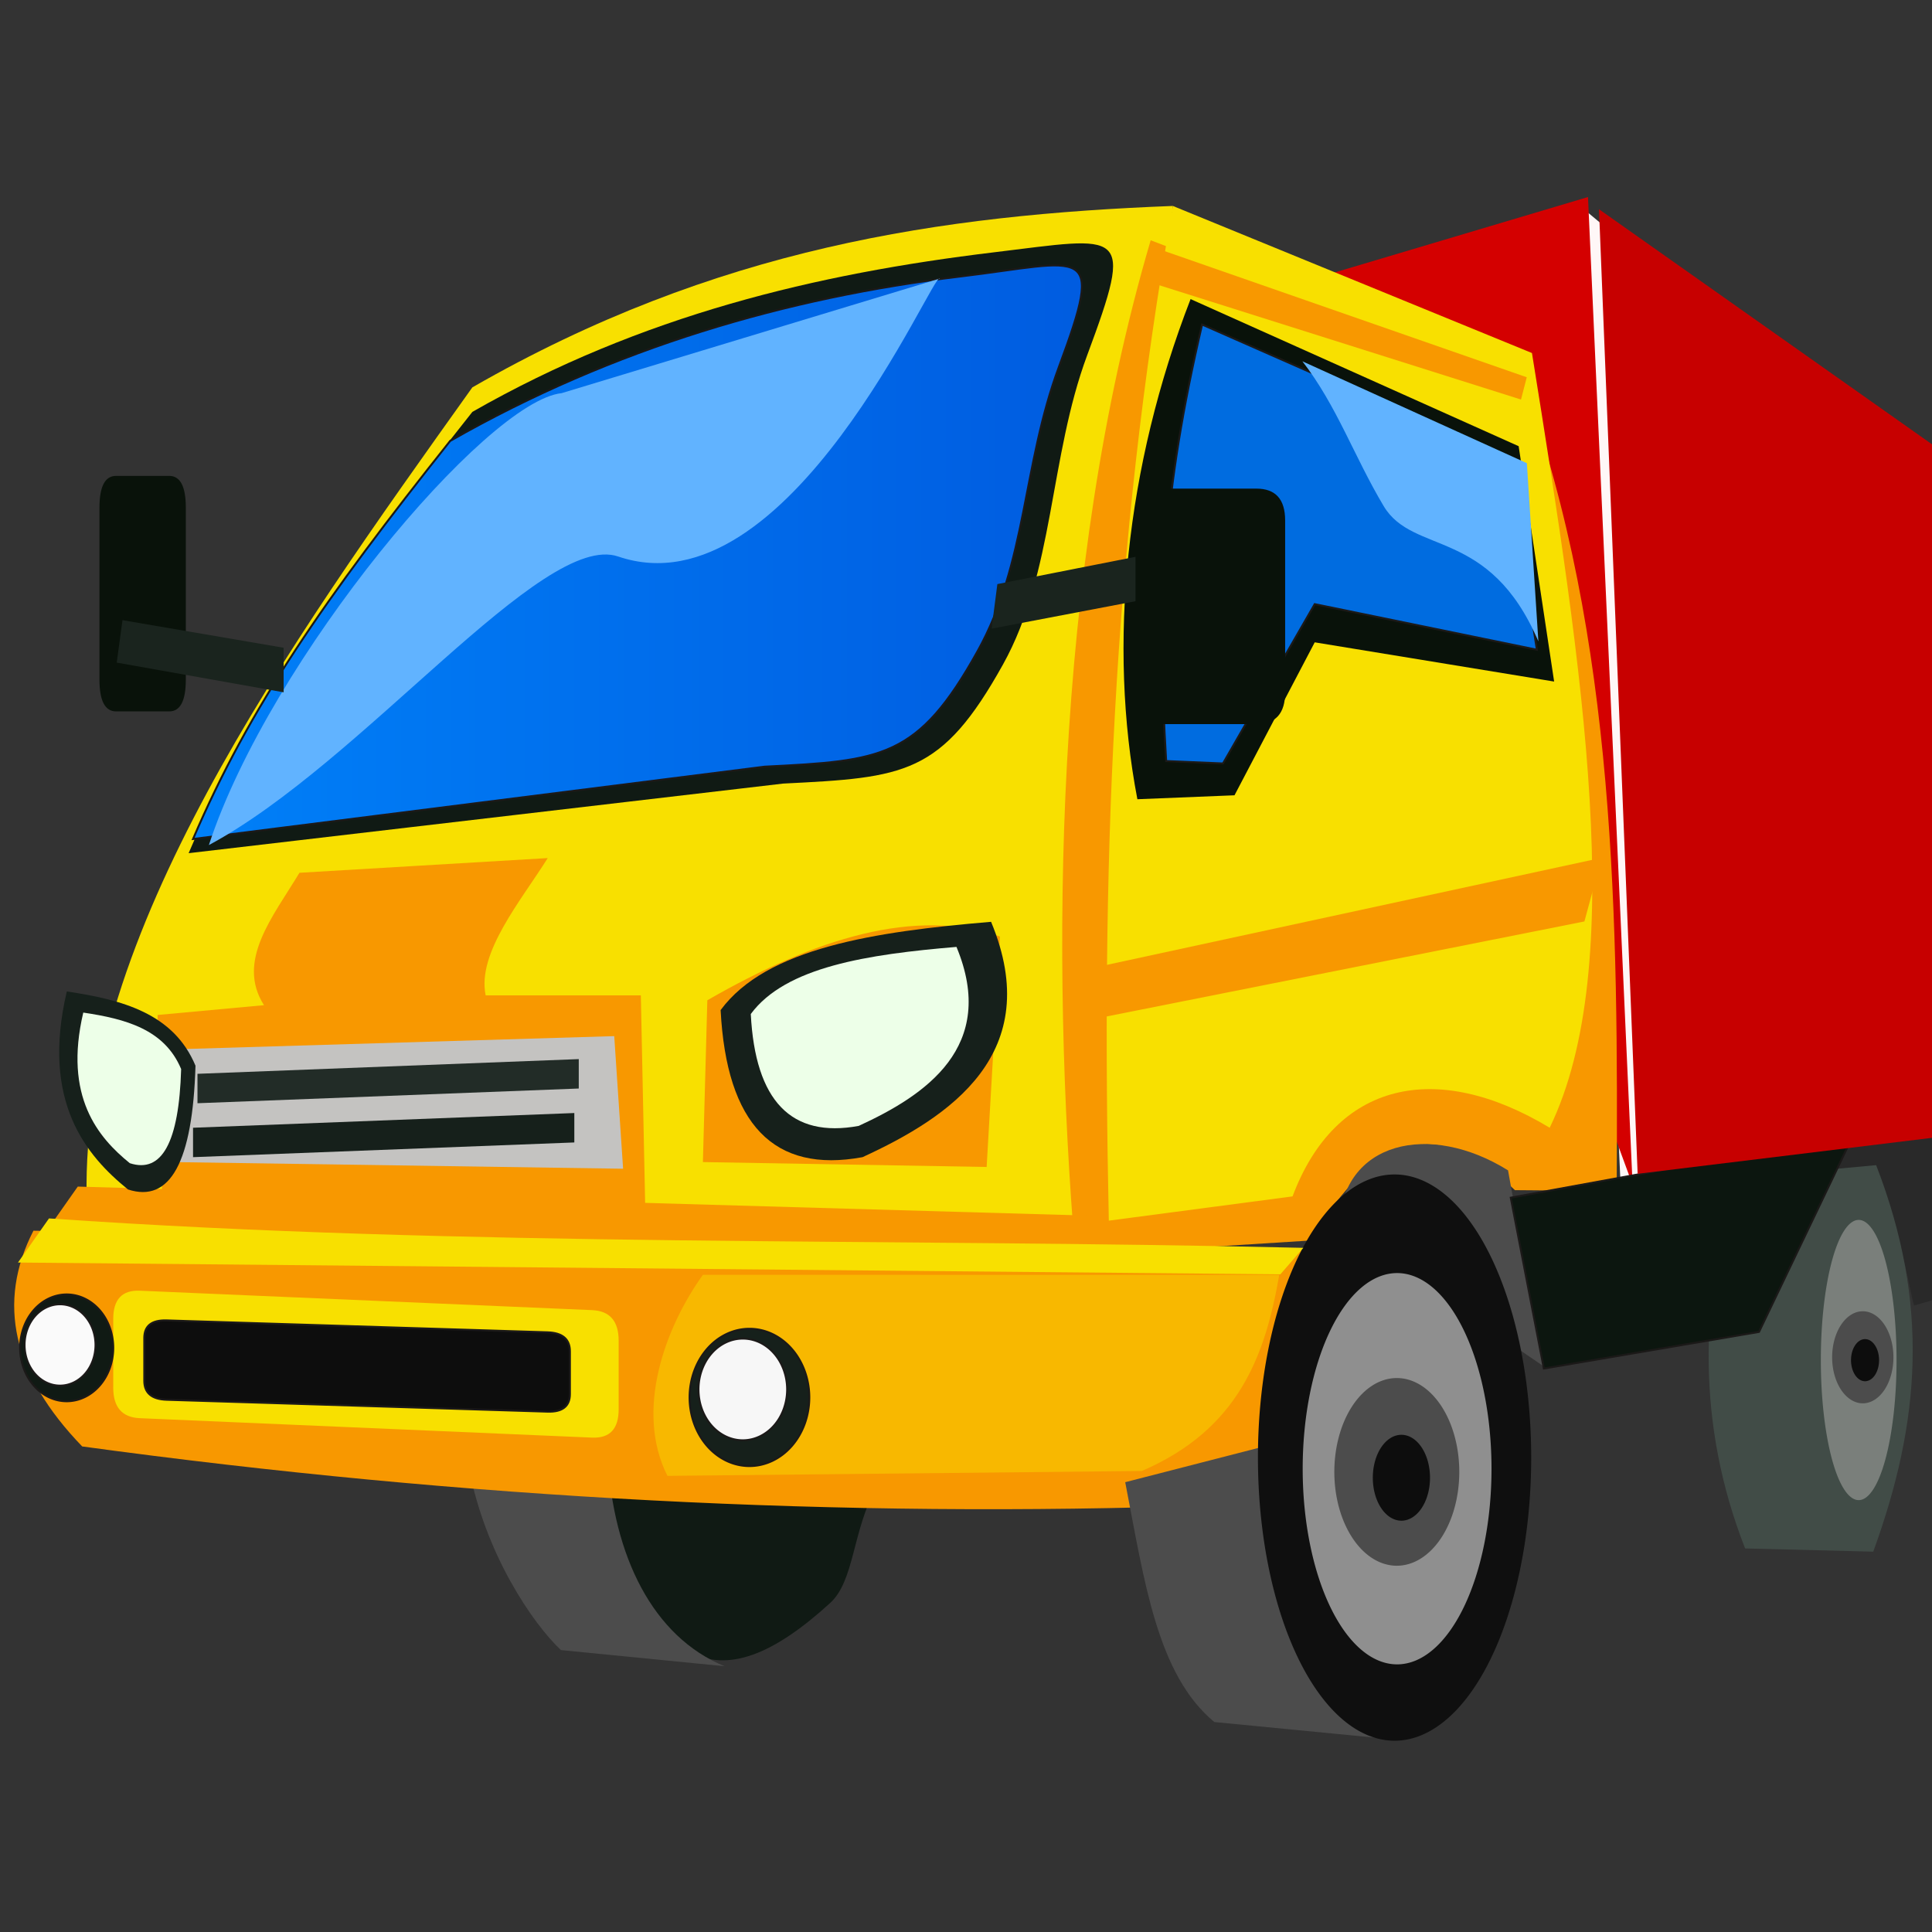<?xml version="1.0" encoding="UTF-8" standalone="no"?>
<svg
   xmlns:dc="http://purl.org/dc/elements/1.1/"
   xmlns:cc="http://creativecommons.org/ns#"
   xmlns:rdf="http://www.w3.org/1999/02/22-rdf-syntax-ns#"
   xmlns:svg="http://www.w3.org/2000/svg"
   xmlns="http://www.w3.org/2000/svg"
   xmlns:xlink="http://www.w3.org/1999/xlink"
   xmlns:sodipodi="http://sodipodi.sourceforge.net/DTD/sodipodi-0.dtd"
   xmlns:inkscape="http://www.inkscape.org/namespaces/inkscape"
   width="75mm"
   height="75mm"
   viewBox="0 0 75 75"
   version="1.1"
   id="svg9088"
   inkscape:version="1.0.1 (3bc2e813f5, 2020-09-07)"
   sodipodi:docname="Pion2.svg">
  <rect x="0" y="0" width="75" height="75" fill="#333333" stroke="none"/>
  <defs
     id="defs9082">
    <linearGradient
       xlink:href="#grad1"
       id="grad2"
       x1="242.601"
       y1="175.33"
       x2="242.601"
       y2="196.89"
       gradientTransform="scale(0.927,1.079)"
       gradientUnits="userSpaceOnUse" />
    <linearGradient
       id="grad1">
      <stop
         offset="0%"
         stop-color="#d0ff78"
         stop-opacity="1"
         id="stop846" />
      <stop
         offset="43%"
         stop-color="#bcf967"
         stop-opacity="1"
         id="stop848" />
      <stop
         offset="58%"
         stop-color="#71df28"
         stop-opacity="1"
         id="stop850" />
      <stop
         offset="100%"
         stop-color="#42cf00"
         stop-opacity="1"
         id="stop852" />
    </linearGradient>
    <linearGradient
       xlink:href="#grad1"
       id="grad4"
       x1="232.874"
       y1="173.613"
       x2="232.874"
       y2="189.667"
       gradientTransform="scale(0.901,1.11)"
       gradientUnits="userSpaceOnUse" />
    <linearGradient
       xlink:href="#grad5"
       id="grad6"
       x1="133.641"
       y1="81.551"
       x2="133.641"
       y2="158.155"
       gradientTransform="scale(0.824,1.213)"
       gradientUnits="userSpaceOnUse" />
    <linearGradient
       id="grad5">
      <stop
         offset="0%"
         stop-color="#ffef61"
         stop-opacity="1"
         id="stop877" />
      <stop
         offset="23%"
         stop-color="#ffba0d"
         stop-opacity="1"
         id="stop879" />
      <stop
         offset="100%"
         stop-color="#ffb300"
         stop-opacity="1"
         id="stop881" />
    </linearGradient>
    <linearGradient
       xlink:href="#grad7"
       id="grad8"
       x1="126.308"
       y1="105.468"
       x2="126.308"
       y2="188.796"
       gradientTransform="scale(0.987,1.013)"
       gradientUnits="userSpaceOnUse" />
    <linearGradient
       id="grad7">
      <stop
         offset="0%"
         stop-color="#009900"
         stop-opacity="1"
         id="stop893" />
      <stop
         offset="28%"
         stop-color="#00a900"
         stop-opacity="1"
         id="stop895" />
      <stop
         offset="74%"
         stop-color="#00d200"
         stop-opacity="1"
         id="stop897" />
      <stop
         offset="100%"
         stop-color="#00d600"
         stop-opacity="1"
         id="stop899" />
    </linearGradient>
    <linearGradient
       xlink:href="#grad9"
       id="grad10"
       x1="109.529"
       y1="128.507"
       x2="109.529"
       y2="249.924"
       gradientTransform="scale(1.104,0.906)"
       gradientUnits="userSpaceOnUse" />
    <linearGradient
       id="grad9">
      <stop
         offset="0%"
         stop-color="#00ae00"
         stop-opacity="1"
         id="stop907" />
      <stop
         offset="52%"
         stop-color="#4bdb00"
         stop-opacity="1"
         id="stop909" />
      <stop
         offset="100%"
         stop-color="#52e000"
         stop-opacity="1"
         id="stop911" />
    </linearGradient>
    <linearGradient
       xlink:href="#grad11"
       id="grad12"
       x1="193.027"
       y1="133.983"
       x2="193.027"
       y2="179.286"
       gradientTransform="scale(0.876,1.141)"
       gradientUnits="userSpaceOnUse" />
    <linearGradient
       id="grad11">
      <stop
         offset="0%"
         stop-color="#39db39"
         stop-opacity="1"
         id="stop919" />
      <stop
         offset="100%"
         stop-color="#00ae00"
         stop-opacity="1"
         id="stop921" />
    </linearGradient>
    <linearGradient
       xlink:href="#grad13"
       id="grad14"
       x1="120.515"
       y1="121.212"
       x2="120.515"
       y2="159.41"
       gradientTransform="scale(1.048,0.955)"
       gradientUnits="userSpaceOnUse" />
    <linearGradient
       id="grad13">
      <stop
         offset="0%"
         stop-color="#b4ff5e"
         stop-opacity="1"
         id="stop937" />
      <stop
         offset="100%"
         stop-color="#41c200"
         stop-opacity="1"
         id="stop939" />
    </linearGradient>
    <linearGradient
       xlink:href="#grad15"
       id="grad16"
       x1="113.097"
       y1="222.664"
       x2="113.097"
       y2="295.491"
       gradientTransform="scale(1.357,0.737)"
       gradientUnits="userSpaceOnUse" />
    <linearGradient
       id="grad15">
      <stop
         offset="0%"
         stop-color="#beff69"
         stop-opacity="1"
         id="stop951" />
      <stop
         offset="32%"
         stop-color="#bafe66"
         stop-opacity="1"
         id="stop953" />
      <stop
         offset="57%"
         stop-color="#59dc1c"
         stop-opacity="1"
         id="stop955" />
      <stop
         offset="100%"
         stop-color="#34cf00"
         stop-opacity="1"
         id="stop957" />
    </linearGradient>
    <linearGradient
       xlink:href="#grad17"
       id="grad18"
       x1="177.097"
       y1="144.241"
       x2="177.097"
       y2="159.112"
       gradientTransform="scale(0.777,1.287)"
       gradientUnits="userSpaceOnUse" />
    <linearGradient
       id="grad17">
      <stop
         offset="0%"
         stop-color="#d4ff9c"
         stop-opacity="1"
         id="stop971" />
      <stop
         offset="100%"
         stop-color="#23d100"
         stop-opacity="1"
         id="stop973" />
    </linearGradient>
    <linearGradient
       xlink:href="#grad19"
       id="grad20"
       x1="212.092"
       y1="167.372"
       x2="212.092"
       y2="195.332"
       gradientTransform="scale(0.99,1.01)"
       gradientUnits="userSpaceOnUse" />
    <linearGradient
       id="grad19">
      <stop
         offset="0%"
         stop-color="#9090f5"
         stop-opacity="1"
         id="stop1014" />
      <stop
         offset="58%"
         stop-color="#d5d4fd"
         stop-opacity="1"
         id="stop1016" />
      <stop
         offset="100%"
         stop-color="#e7e5ff"
         stop-opacity="1"
         id="stop1018" />
    </linearGradient>
    <linearGradient
       xlink:href="#grad21"
       id="grad22"
       x1="27.721"
       y1="83.782"
       x2="27.721"
       y2="175.103"
       gradientTransform="scale(0.915,1.092)"
       gradientUnits="userSpaceOnUse" />
    <linearGradient
       id="grad21">
      <stop
         offset="0%"
         stop-color="#fff8d4"
         stop-opacity="1"
         id="stop1036" />
      <stop
         offset="100%"
         stop-color="#ffc800"
         stop-opacity="1"
         id="stop1038" />
    </linearGradient>
    <linearGradient
       xlink:href="#grad23"
       id="grad24"
       x1="12.947"
       y1="154.453"
       x2="12.947"
       y2="225.217"
       gradientTransform="scale(2.057,0.486)"
       gradientUnits="userSpaceOnUse" />
    <linearGradient
       id="grad23">
      <stop
         offset="0%"
         stop-color="#feffba"
         stop-opacity="1"
         id="stop1046" />
      <stop
         offset="100%"
         stop-color="#ffd829"
         stop-opacity="1"
         id="stop1048" />
    </linearGradient>
    <linearGradient
       xlink:href="#grad25"
       id="grad26"
       x1="45.538"
       y1="136.141"
       x2="45.538"
       y2="157.701"
       gradientTransform="scale(0.927,1.079)"
       gradientUnits="userSpaceOnUse" />
    <linearGradient
       id="grad25">
      <stop
         offset="0%"
         stop-color="#fff278"
         stop-opacity="1"
         id="stop1069" />
      <stop
         offset="42%"
         stop-color="#fcec71"
         stop-opacity="1"
         id="stop1071" />
      <stop
         offset="100%"
         stop-color="#cf8700"
         stop-opacity="1"
         id="stop1073" />
    </linearGradient>
    <linearGradient
       xlink:href="#grad27"
       id="grad28"
       x1="30.107"
       y1="135.527"
       x2="30.107"
       y2="151.581"
       gradientTransform="scale(0.901,1.11)"
       gradientUnits="userSpaceOnUse" />
    <linearGradient
       id="grad27">
      <stop
         offset="0%"
         stop-color="#fdff78"
         stop-opacity="1"
         id="stop1081" />
      <stop
         offset="36%"
         stop-color="#faf870"
         stop-opacity="1"
         id="stop1083" />
      <stop
         offset="100%"
         stop-color="#cf9b00"
         stop-opacity="1"
         id="stop1085" />
    </linearGradient>
    <linearGradient
       xlink:href="#grad29"
       id="grad30"
       x1="181.639"
       y1="253.683"
       x2="181.639"
       y2="265.787"
       gradientTransform="scale(1.222,0.818)"
       gradientUnits="userSpaceOnUse" />
    <linearGradient
       id="grad29">
      <stop
         offset="0%"
         stop-color="#d8c7ff"
         stop-opacity="1"
         id="stop1095" />
      <stop
         offset="100%"
         stop-color="#f4e8ff"
         stop-opacity="1"
         id="stop1097" />
    </linearGradient>
    <linearGradient
       xlink:href="#grad1"
       id="linearGradient2460"
       x1="0"
       y1="0"
       x2="0"
       y2="1"
       gradientTransform="rotate(16,0.5,0.5)"
       gradientUnits="objectBoundingBox" />
    <linearGradient
       xlink:href="#grad1"
       id="linearGradient2469"
       x1="0"
       y1="0"
       x2="0"
       y2="1"
       gradientTransform="rotate(-173,0.5,0.5)"
       gradientUnits="objectBoundingBox" />
    <linearGradient
       xlink:href="#grad5"
       id="linearGradient2483"
       x1="0"
       y1="0"
       x2="0"
       y2="1"
       gradientTransform="rotate(-6,0.5,0.5)"
       gradientUnits="objectBoundingBox" />
    <linearGradient
       xlink:href="#grad7"
       id="linearGradient2499"
       x1="0"
       y1="0"
       x2="0"
       y2="1"
       gradientTransform="rotate(-70,0.5,0.5)"
       gradientUnits="objectBoundingBox" />
    <linearGradient
       xlink:href="#grad9"
       id="linearGradient2511"
       x1="0"
       y1="0"
       x2="0"
       y2="1"
       gradientTransform="rotate(39,0.5,0.5)"
       gradientUnits="objectBoundingBox" />
    <linearGradient
       xlink:href="#grad11"
       id="linearGradient2521"
       x1="0"
       y1="0"
       x2="0"
       y2="1"
       gradientTransform="rotate(35,0.5,0.5)"
       gradientUnits="objectBoundingBox" />
    <linearGradient
       xlink:href="#grad13"
       id="linearGradient2535"
       x1="0"
       y1="0"
       x2="0"
       y2="1"
       gradientTransform="rotate(28,0.5,0.5)"
       gradientUnits="objectBoundingBox" />
    <linearGradient
       xlink:href="#grad15"
       id="linearGradient2551"
       x1="0"
       y1="0"
       x2="0"
       y2="1"
       gradientTransform="rotate(13,0.5,0.5)"
       gradientUnits="objectBoundingBox" />
    <linearGradient
       xlink:href="#grad17"
       id="linearGradient2564"
       x1="0"
       y1="0"
       x2="0"
       y2="1"
       gradientTransform="rotate(175,0.5,0.5)"
       gradientUnits="objectBoundingBox" />
    <linearGradient
       xlink:href="#grad19"
       id="linearGradient2594"
       x1="0"
       y1="0"
       x2="0"
       y2="1"
       gradientTransform="rotate(11,0.5,0.5)"
       gradientUnits="objectBoundingBox" />
    <linearGradient
       xlink:href="#grad21"
       id="linearGradient2609"
       x1="0"
       y1="0"
       x2="0"
       y2="1"
       gradientTransform="rotate(-8,0.5,0.5)"
       gradientUnits="objectBoundingBox" />
    <linearGradient
       xlink:href="#grad23"
       id="linearGradient2619"
       x1="0"
       y1="0"
       x2="0"
       y2="1"
       gradientTransform="rotate(31,0.5,0.5)"
       gradientUnits="objectBoundingBox" />
    <linearGradient
       xlink:href="#grad25"
       id="linearGradient2638"
       x1="0"
       y1="0"
       x2="0"
       y2="1"
       gradientTransform="rotate(16,0.5,0.5)"
       gradientUnits="objectBoundingBox" />
    <linearGradient
       xlink:href="#grad27"
       id="linearGradient2650"
       x1="0"
       y1="0"
       x2="0"
       y2="1"
       gradientTransform="rotate(-173,0.5,0.5)"
       gradientUnits="objectBoundingBox" />
    <linearGradient
       xlink:href="#grad29"
       id="linearGradient2661"
       x1="0"
       y1="0"
       x2="0"
       y2="1"
       gradientTransform="rotate(4,0.5,0.5)"
       gradientUnits="objectBoundingBox" />
    <linearGradient
       id="grad89"
       gradientTransform="scale(1.244,0.804)"
       x1="280.585"
       y1="113.347"
       x2="359.818"
       y2="113.347"
       gradientUnits="userSpaceOnUse">
      <stop
         offset="0%"
         stop-color="#0080f8"
         stop-opacity="1"
         id="stop1695" />
      <stop
         offset="100%"
         stop-color="#005ce0"
         stop-opacity="1"
         id="stop1697" />
    </linearGradient>
    <linearGradient
       id="linearGradient3108">
      <stop
         offset="0%"
         stop-color="#0080f8"
         stop-opacity="1"
         id="stop3104" />
      <stop
         offset="100%"
         stop-color="#005ce0"
         stop-opacity="1"
         id="stop3106" />
    </linearGradient>
  </defs>
  <sodipodi:namedview
     id="base"
     pagecolor="#ffffff"
     bordercolor="#666666"
     borderopacity="1.0"
     inkscape:pageopacity="0.0"
     inkscape:pageshadow="2"
     inkscape:zoom="0.35"
     inkscape:cx="400"
     inkscape:cy="560"
     inkscape:document-units="mm"
     inkscape:current-layer="layer1"
     inkscape:document-rotation="0"
     showgrid="false"
     inkscape:window-width="1267"
     inkscape:window-height="1040"
     inkscape:window-x="78"
     inkscape:window-y="0"
     inkscape:window-maximized="0" />
  <g
     inkscape:label="Layer 1"
     inkscape:groupmode="layer"
     id="layer1">
    <g
       id="Layer1022"
       transform="matrix(0.351,0,0,0.351,-115.108,-21.71)">
      <path
         d="M 380.185,104.694 C 407.113,89.228 432.039,85.616 457.658,84.629 l -10.265,112.224 -109.868,-2.683 c -0.59,-28.911 21.849,-60.31 42.66,-89.477 z"
         style="fill:#f8e000;fill-rule:evenodd"
         id="path1685" />
      <path
         d="m 380.185,107.405 c 18.686,-10.677 38.049,-15.285 57.685,-17.648 14.342,-1.726 15.598,-2.835 10.308,11.397 -4.194,11.284 -3.634,23.995 -9.308,34.19 -6.805,12.226 -10.851,12.498 -24.311,13.17 l -65.755,7.698 c 6.456,-15.094 17.08,-30.82 31.382,-48.806 z"
         style="fill:#101a14;fill-rule:evenodd"
         id="path1687" />
      <path
         d="m 507.154,192.375 -4.881,-108.087 42.181,35.12 v 70.181 z"
         style="fill:#fff7f7;fill-rule:evenodd"
         id="path1689" />
      <path
         d="m 393.21,222.721 31.673,3.574 c -2.701,4.9 -2.412,10.363 -5.129,12.845 -12.43,11.354 -20.476,8.376 -26.544,-16.419 z"
         style="fill:#101a14;fill-rule:evenodd"
         id="path1691" />
      <path
         d="m 379.797,224.151 15.352,-1.116 c 0.633,10.902 4.969,19.822 12.928,23.098 l -18.099,-1.787 c -3.098,-2.918 -8.376,-10.603 -10.181,-20.195 z"
         style="fill:#4c4c4c;fill-rule:evenodd"
         id="path1693" />
      <defs
         id="defs1700">
        <linearGradient
           id="linearGradient10552">
          <stop
             offset="0%"
             stop-color="#0080f8"
             stop-opacity="1"
             id="stop10548" />
          <stop
             offset="100%"
             stop-color="#005ce0"
             stop-opacity="1"
             id="stop10550" />
        </linearGradient>
      </defs>
      <path
         d="m 377.733,110.618 c 18.102,-10.344 37.35,-15.892 56.372,-18.181 13.894,-1.672 16.091,-3.831 10.967,9.956 -4.063,10.931 -3.52,21.619 -9.017,31.494 -6.592,11.843 -10.512,12.107 -23.552,12.758 l -63.21,7.999 c 6.254,-14.622 14.585,-26.603 28.439,-44.027 z"
         style="fill:url(#grad89);stroke:#1b1918;stroke-width:0.216;stroke-linecap:butt;stroke-linejoin:miter;stroke-dasharray:none"
         id="path1702" />
      <path
         d="m 503.572,83.643 -31.729,9.447 36.663,99.806 z"
         style="fill:#d40000;fill-rule:evenodd"
         id="path1704" />
      <path
         d="M 496.395,104.151 455.207,88.425 c -10.873,36.853 -11.021,79.738 -8.336,112.253 l 25.988,-1.627 c 7.217,-11.98 14.107,-13.837 22.632,-5.571 l 11.254,0.091 c 0.169,-29.691 -0.044,-61.177 -10.349,-89.42 z"
         style="fill:#f89800;fill-rule:evenodd"
         id="path1706" />
      <path
         d="M 497.376,100.897 457.658,84.629 c -6.823,38.346 -7.897,73.877 -7.082,112.224 l 20.321,-2.683 c 4.74,-12.653 15.854,-15.184 28.44,-7.592 8.706,-17.957 3.72,-50.36 -1.961,-85.681 z"
         style="fill:#f8e000;fill-rule:evenodd"
         id="path1708" />
      <path
         d="m 453.736,150.245 10.74,-0.436 8.873,-16.917 26.478,4.338 -3.923,-26.03 -36.285,-16.269 c -7.193,18.528 -9.154,38.231 -5.884,55.313 z"
         style="fill:#09120a;fill-rule:evenodd"
         id="path1710" />
      <path
         d="m 361.062,158.38 27.459,-1.627 c -2.942,4.7 -7.846,10.484 -6.865,15.184 h 17.162 l 0.49,23.642 -53.447,-1.95 -0.49,-19.522 11.768,-1.085 c -3.109,-4.881 0.974,-9.761 3.923,-14.642 z"
         style="fill:#f89800;fill-rule:evenodd"
         id="path1712" />
      <path
         d="m 347.332,177.902 48.544,-1.457 0.981,14.667 -49.034,-0.725 z"
         style="fill:#c4c3c1;fill-rule:evenodd"
         id="path1714" />
      <path
         d="m 349.784,180.613 42.169,-1.627 v 3.254 l -42.169,1.627 z"
         style="fill:#222c27;fill-rule:evenodd"
         id="path1716" />
      <path
         d="m 349.293,186.578 42.169,-1.627 v 3.254 l -42.169,1.627 z"
         style="fill:#16201b;fill-rule:evenodd"
         id="path1718" />
      <path
         d="m 336.545,193.086 113.268,3.254 v 4.338 l -116.701,-2.711 z"
         style="fill:#f89800;fill-rule:evenodd"
         id="path1720" />
      <path
         d="m 331.641,197.966 141.708,2.169 c -0.898,14.462 -3.84,25.308 -11.278,28.199 -41.025,1.446 -82.704,-0.723 -125.036,-6.508 -7.682,-7.954 -9.48,-15.907 -5.394,-23.86 z"
         style="fill:#f89800;fill-rule:evenodd"
         id="path1722" />
      <path
         d="m 405.682,190.375 31.382,0.542 1.471,-25.487 c -9.316,-3.254 -20.431,0.181 -32.362,7.05 z"
         style="fill:#f89800;fill-rule:evenodd"
         id="path1724" />
      <path
         d="m 437.554,163.803 c -12.913,1.084 -24.845,2.891 -29.911,9.761 0.654,12.653 5.884,18.076 15.691,16.268 9.645,-4.428 20.27,-11.477 14.22,-26.03 z"
         style="fill:#16201b;fill-rule:evenodd"
         id="path1726" />
      <path
         d="m 469.426,202.847 c -1.552,8.948 -4.493,17.082 -15.2,21.691 l -52.466,0.542 c -3.652,-7.234 -0.238,-16.452 3.923,-22.234 z"
         style="fill:#f8b800;fill-rule:evenodd"
         id="path1728" />
      <path
         d="m 340.467,207.728 v 7.592 q 0,3.254 2.942,3.38 l 50.014,2.148 q 2.942,0.126 2.942,-3.127 v -7.592 q 0,-3.254 -2.942,-3.38 l -50.014,-2.148 q -2.942,-0.126 -2.942,3.127 z"
         style="fill:#f8e000;fill-rule:evenodd"
         id="path1730" />
      <path
         d="m 343.9,209.835 v 4.725 q 0,2.025 2.478,2.102 l 42.117,1.316 q 2.478,0.077 2.478,-1.948 v -4.725 q 0,-2.025 -2.478,-2.103 l -42.117,-1.316 q -2.478,-0.077 -2.478,1.948 z"
         style="fill:#0d0d0d;fill-rule:evenodd;stroke:#1b1918;stroke-width:0.216;stroke-linecap:butt;stroke-linejoin:miter;stroke-dasharray:none"
         id="path1732" />
      <path
         d="m 410.831,208.812 a 6.62,7.592 0 0 1 6.62,7.592 6.62,7.592 0 1 1 -6.62,-7.592 z"
         style="fill:#16201b;fill-rule:evenodd;stroke:#1b1918;stroke-width:0.216;stroke-linecap:butt;stroke-linejoin:miter;stroke-dasharray:none"
         id="path1734" />
      <path
         d="m 410.096,209.897 a 4.903,5.624 0 0 1 4.903,5.624 4.903,5.624 0 1 1 -4.903,-5.624 z"
         style="fill:#f7f7f7;fill-rule:evenodd;stroke:#1b1918;stroke-width:0.216;stroke-linecap:butt;stroke-linejoin:miter;stroke-dasharray:none"
         id="path1736" />
      <path
         d="m 335.319,205.016 a 5.149,5.905 0 0 1 5.149,5.905 5.149,5.905 0 1 1 -5.149,-5.905 z"
         style="fill:#101a14;fill-rule:evenodd;stroke:#1b1918;stroke-width:0.216;stroke-linecap:butt;stroke-linejoin:miter;stroke-dasharray:none"
         id="path1738" />
      <path
         d="m 334.583,206.101 a 3.923,4.499 0 0 1 3.923,4.499 3.923,4.499 0 1 1 -3.923,-4.499 z"
         style="fill:#fafafa;fill-rule:evenodd;stroke:#1b1918;stroke-width:0.216;stroke-linecap:butt;stroke-linejoin:miter;stroke-dasharray:none"
         id="path1740" />
      <path
         d="m 476.034,197.491 22.597,15.45 -3.902,-21.649 c -8.679,-5.417 -18.376,-3.214 -18.695,6.199 z"
         style="fill:#4c4c4c;fill-rule:evenodd"
         id="path1742" />
      <path
         d="m 452.39,225.78 14.92,-3.841 c 1.795,17.705 7.199,29.629 14.119,32.228 l -19.182,-1.861 c -6.362,-5.265 -7.738,-15.632 -9.857,-26.526 z"
         style="fill:#4c4c4c;fill-rule:evenodd"
         id="path1744" />
      <path
         d="m 482.179,191.744 a 15.111,31.314 0 0 1 15.111,31.314 15.111,31.314 0 1 1 -15.111,-31.314 z"
         style="fill:#0f0f0f;fill-rule:evenodd"
         id="path1746" />
      <path
         d="m 482.459,202.651 a 10.442,21.638 0 0 1 10.442,21.638 10.442,21.638 0 1 1 -10.442,-21.638 z"
         style="fill:#8f8f8f;fill-rule:evenodd"
         id="path1748" />
      <path
         d="m 482.427,214.261 a 6.91,10.379 0 0 1 6.91,10.379 6.91,10.379 0 1 1 -6.91,-10.379 z"
         style="fill:#4c4c4c;fill-rule:evenodd"
         id="path1750" />
      <path
         d="m 482.936,220.538 a 3.163,4.75 0 0 1 3.163,4.75 3.163,4.75 0 1 1 -3.163,-4.75 z"
         style="fill:#0d0d0d;fill-rule:evenodd"
         id="path1752" />
      <path
         d="m 528.357,192.141 2.899,-10.687 7.086,-1.425 5.154,11.399 -0.644,13.893 -3.221,0.914 c -0.975,-3.209 -2.22,-17.434 -11.273,-14.094 z"
         style="fill:#292929;fill-rule:evenodd"
         id="path1754" />
      <path
         d="m 519.982,192.141 c -4.107,13.655 -4.375,27.31 0.966,40.965 l 14.172,0.356 c 5.234,-14.368 6.254,-27.429 0.322,-42.747 z"
         style="fill:#414c47;fill-rule:evenodd"
         id="path1756" />
      <path
         d="m 495.029,194.312 37.883,-6.923 -10.426,21.769 -23.797,4.049 z"
         style="fill:#0c160f;fill-rule:evenodd;stroke:#1b1918;stroke-width:0.216;stroke-linecap:butt;stroke-linejoin:miter;stroke-dasharray:none"
         id="path1758" />
      <path
         d="m 533.511,196.771 a 4.187,15.496 0 0 1 4.187,15.496 4.187,15.496 0 1 1 -4.187,-15.496 z"
         style="fill:#7a7f7b;fill-rule:evenodd"
         id="path1760" />
      <path
         d="m 509.063,191.672 -4.274,-106.679 42.093,29.715 1.214,72.195 z"
         style="fill:#c70000;fill-rule:evenodd"
         id="path1762" />
      <path
         d="m 456.918,146.022 6.284,0.267 10.146,-17.621 24.569,5.042 -3.286,-21.102 -33.739,-14.861 c -4.327,18.529 -5.016,31.192 -3.974,48.273 z"
         style="fill:#006ce0;fill-rule:evenodd;stroke:#1b1918;stroke-width:0.216;stroke-linecap:butt;stroke-linejoin:miter;stroke-dasharray:none"
         id="path1764" />
      <path
         d="m 456.385,89.499 40.415,14.078 -0.636,2.464 -40.097,-12.67 z"
         style="fill:#f89800;fill-rule:evenodd"
         id="path1766" />
      <path
         d="m 433.727,166.578 c -9.821,0.824 -18.896,2.199 -22.749,7.424 0.497,9.624 4.475,13.748 11.934,12.373 7.336,-3.368 15.416,-8.729 10.815,-19.797 z"
         style="fill:#edffe8;fill-rule:evenodd"
         id="path1768" />
      <path
         d="m 446.524,169.394 58.561,-12.671 -1.91,7.04 -56.652,11.264 z"
         style="fill:#f89800;fill-rule:evenodd"
         id="path1770" />
      <path
         d="m 335.332,171.506 c 6.144,0.912 11.822,2.433 14.232,8.212 -0.311,10.646 -2.8,15.208 -7.466,13.687 -4.589,-3.725 -9.645,-9.656 -6.766,-21.9 z"
         style="fill:#16201b;fill-rule:evenodd"
         id="path1772" />
      <path
         d="m 337.153,173.842 c 4.673,0.694 8.991,1.85 10.824,6.246 -0.237,8.097 -2.129,11.567 -5.678,10.41 -3.49,-2.833 -7.335,-7.344 -5.146,-16.656 z"
         style="fill:#edffe8;fill-rule:evenodd"
         id="path1774" />
      <path
         d="m 333.362,196.606 c 46.243,3.196 92.486,2.169 138.73,3.254 l -2.546,2.93 -139.616,-1.303 z"
         style="fill:#f8e000;fill-rule:evenodd"
         id="path1776" />
      <path
         d="M 390.061,105.333 431.884,92.661 c -0.637,-1.084 -16.662,37.182 -35.577,30.738 -8.38,-2.855 -28.295,22.829 -45.264,31.916 6.736,-20.572 30.663,-49.092 39.017,-49.982 z"
         style="fill:#61b3ff;fill-rule:evenodd"
         id="path1778" />
      <path
         d="m 438.249,126.452 17.823,-3.52 v 4.928 l -18.46,3.52 z"
         style="fill:#1a241e;fill-rule:evenodd"
         id="path1780" />
      <path
         d="m 453.526,119.412 v 19.007 q 0,3.52 3.183,3.52 h 10.185 q 3.183,0 3.183,-3.52 v -19.007 q 0,-3.52 -3.183,-3.52 H 456.709 q -3.183,0 -3.183,3.52 z"
         style="fill:#09120a;fill-rule:evenodd"
         id="path1782" />
      <path
         d="m 471.986,101.813 24.825,11.264 1.273,19.711 c -5.41,-12.671 -13.845,-9.504 -17.107,-14.96 -3.262,-5.456 -5.172,-11.088 -8.991,-16.015 z"
         style="fill:#61b3ff;fill-rule:evenodd"
         id="path1784" />
      <path
         d="m 338.943,118.004 v 19.007 q 0,3.52 1.837,3.52 h 5.878 q 1.837,0 1.837,-3.52 v -19.007 q 0,-3.52 -1.837,-3.52 h -5.878 q -1.837,0 -1.837,3.52 z"
         style="fill:#09120a;fill-rule:evenodd"
         id="path1786" />
      <path
         d="m 341.49,130.441 17.823,3.051 v 4.928 l -18.46,-3.286 z"
         style="fill:#1a241e;fill-rule:evenodd"
         id="path1788" />
      <path
         d="m 533.963,206.875 a 3.389,5.091 0 0 1 3.389,5.091 3.389,5.091 0 1 1 -3.389,-5.091 z"
         style="fill:#4c4c4c;fill-rule:evenodd"
         id="path1790" />
      <path
         d="m 534.213,209.954 a 1.551,2.33 0 0 1 1.551,2.33 1.551,2.33 0 1 1 -1.551,-2.33 z"
         style="fill:#0d0d0d;fill-rule:evenodd"
         id="path1792" />
    </g>
  </g>
</svg>
